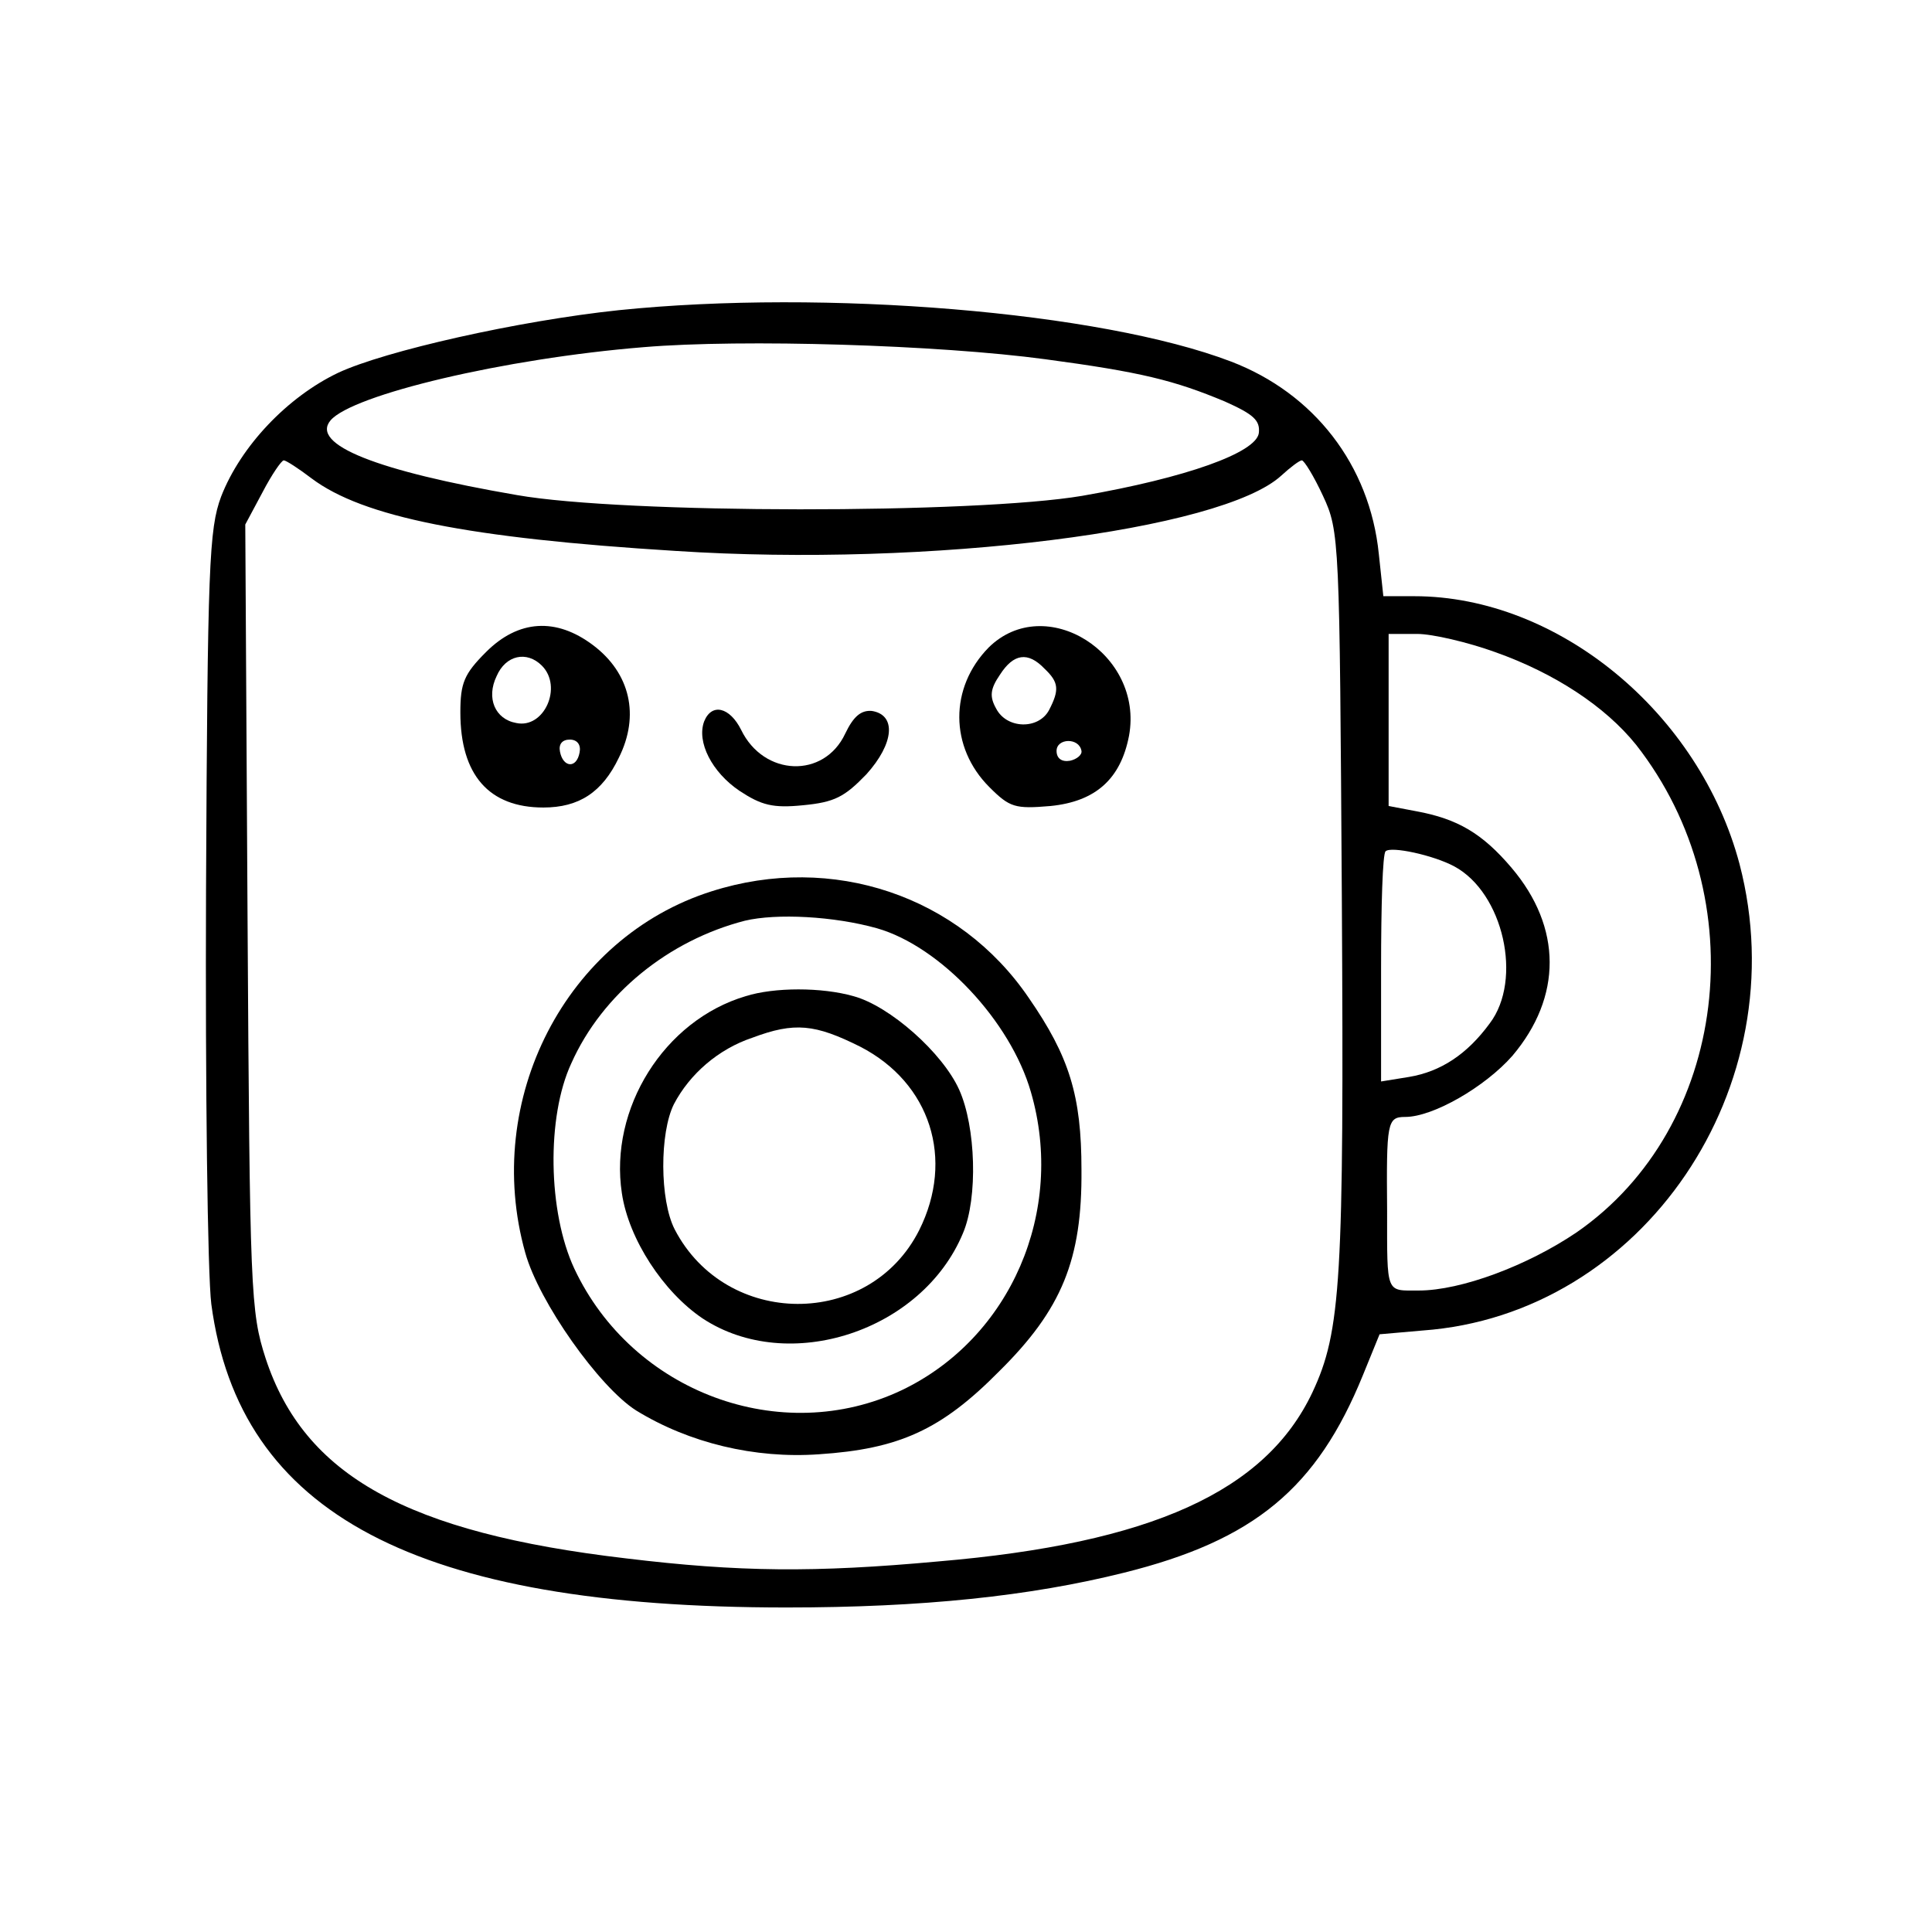 <?xml version="1.0" standalone="no"?>
<!DOCTYPE svg PUBLIC "-//W3C//DTD SVG 20010904//EN"
 "http://www.w3.org/TR/2001/REC-SVG-20010904/DTD/svg10.dtd">
<svg version="1.0" xmlns="http://www.w3.org/2000/svg"
 width="256pt" height="256pt" viewBox="0 0 256 256"
 preserveAspectRatio="xMidYMid meet">

<g transform="translate(0,256) scale(0.1,-0.1)"
fill="#000000" stroke="none">
<path d="M820 2149 c-133 -14 -310 -54 -372 -83 -67 -32 -129 -97 -155 -164
-16 -43 -18 -91 -20 -522 -1 -261 2 -508 7 -548 37 -278 271 -402 762 -402
180 0 323 15 447 46 173 43 256 112 317 262 l22 54 57 5 c292 21 497 323 420
618 -53 200 -240 355 -431 355 l-41 0 -6 56 c-12 118 -86 213 -196 255 -173
66 -538 96 -811 68z m565 -65 c127 -17 171 -28 238 -56 38 -17 47 -25 45 -42
-4 -26 -96 -59 -234 -83 -142 -24 -607 -24 -749 1 -186 32 -274 67 -247 99 29
34 230 82 415 97 131 11 391 3 532 -16z m-972 -158 c68 -51 207 -79 482 -96
337 -22 724 27 803 100 12 11 24 20 27 20 3 0 16 -21 28 -47 22 -47 22 -58 25
-533 3 -507 -1 -574 -39 -655 -62 -131 -213 -200 -496 -224 -164 -15 -264 -14
-413 4 -291 34 -427 110 -478 265 -20 62 -21 87 -24 585 l-3 520 23 43 c12 23
25 42 28 42 3 0 20 -11 37 -24z m1568 -230 c79 -28 146 -72 187 -123 159 -203
122 -507 -79 -646 -65 -44 -153 -77 -209 -77 -44 0 -42 -6 -42 105 -1 118 0
125 24 125 37 0 106 40 142 81 66 78 66 170 -1 249 -39 46 -72 65 -126 75
l-37 7 0 114 0 114 38 0 c20 0 67 -11 103 -24z m-54 -284 c65 -35 91 -150 47
-208 -30 -41 -65 -64 -107 -71 l-37 -6 0 150 c0 82 2 152 6 155 7 7 63 -5 91
-20z"/>
<path d="M644 1696 c-29 -29 -34 -41 -34 -80 0 -83 38 -126 110 -126 47 0 78
20 100 66 28 56 15 112 -34 149 -49 37 -99 34 -142 -9z m74 -18 c28 -28 3 -84
-34 -76 -28 5 -40 33 -26 62 12 28 40 34 60 14z m50 -115 c-4 -22 -22 -20 -26
1 -2 10 3 16 13 16 10 0 15 -7 13 -17z"/>
<path d="M1310 1702 c-52 -53 -52 -132 1 -185 27 -27 34 -29 81 -25 60 6 93
36 104 93 20 109 -111 191 -186 117z m74 -28 c19 -18 20 -28 6 -55 -14 -26
-56 -25 -70 2 -9 16 -8 26 5 45 18 28 37 31 59 8z m49 -109 c1 -5 -6 -11 -15
-13 -11 -2 -18 3 -18 13 0 17 30 18 33 0z"/>
<path d="M933 1604 c-10 -27 10 -67 47 -92 29 -19 44 -23 84 -19 42 4 55 11
84 41 37 41 40 79 7 84 -14 1 -24 -7 -35 -30 -28 -60 -108 -57 -138 5 -15 30
-39 36 -49 11z"/>
<path d="M943 1379 c-193 -61 -304 -276 -247 -479 18 -65 98 -178 147 -209 70
-43 157 -64 242 -58 106 7 162 32 239 110 83 82 110 148 109 267 0 98 -16 150
-70 228 -92 135 -260 192 -420 141z m219 -49 c84 -24 177 -123 204 -217 46
-158 -27 -326 -171 -395 -160 -76 -357 -3 -434 161 -35 75 -37 201 -4 272 41
92 129 163 230 189 42 10 118 6 175 -10z"/>
<path d="M988 1240 c-108 -32 -181 -149 -164 -261 9 -61 55 -131 107 -166 114
-75 291 -17 345 113 20 47 17 141 -5 190 -22 49 -92 111 -140 124 -42 12 -105
12 -143 0z m152 -67 c93 -48 125 -149 78 -243 -66 -131 -256 -130 -324 1 -20
39 -20 128 -1 166 21 40 59 73 104 88 56 21 83 18 143 -12z"/>
</g>
</svg>

